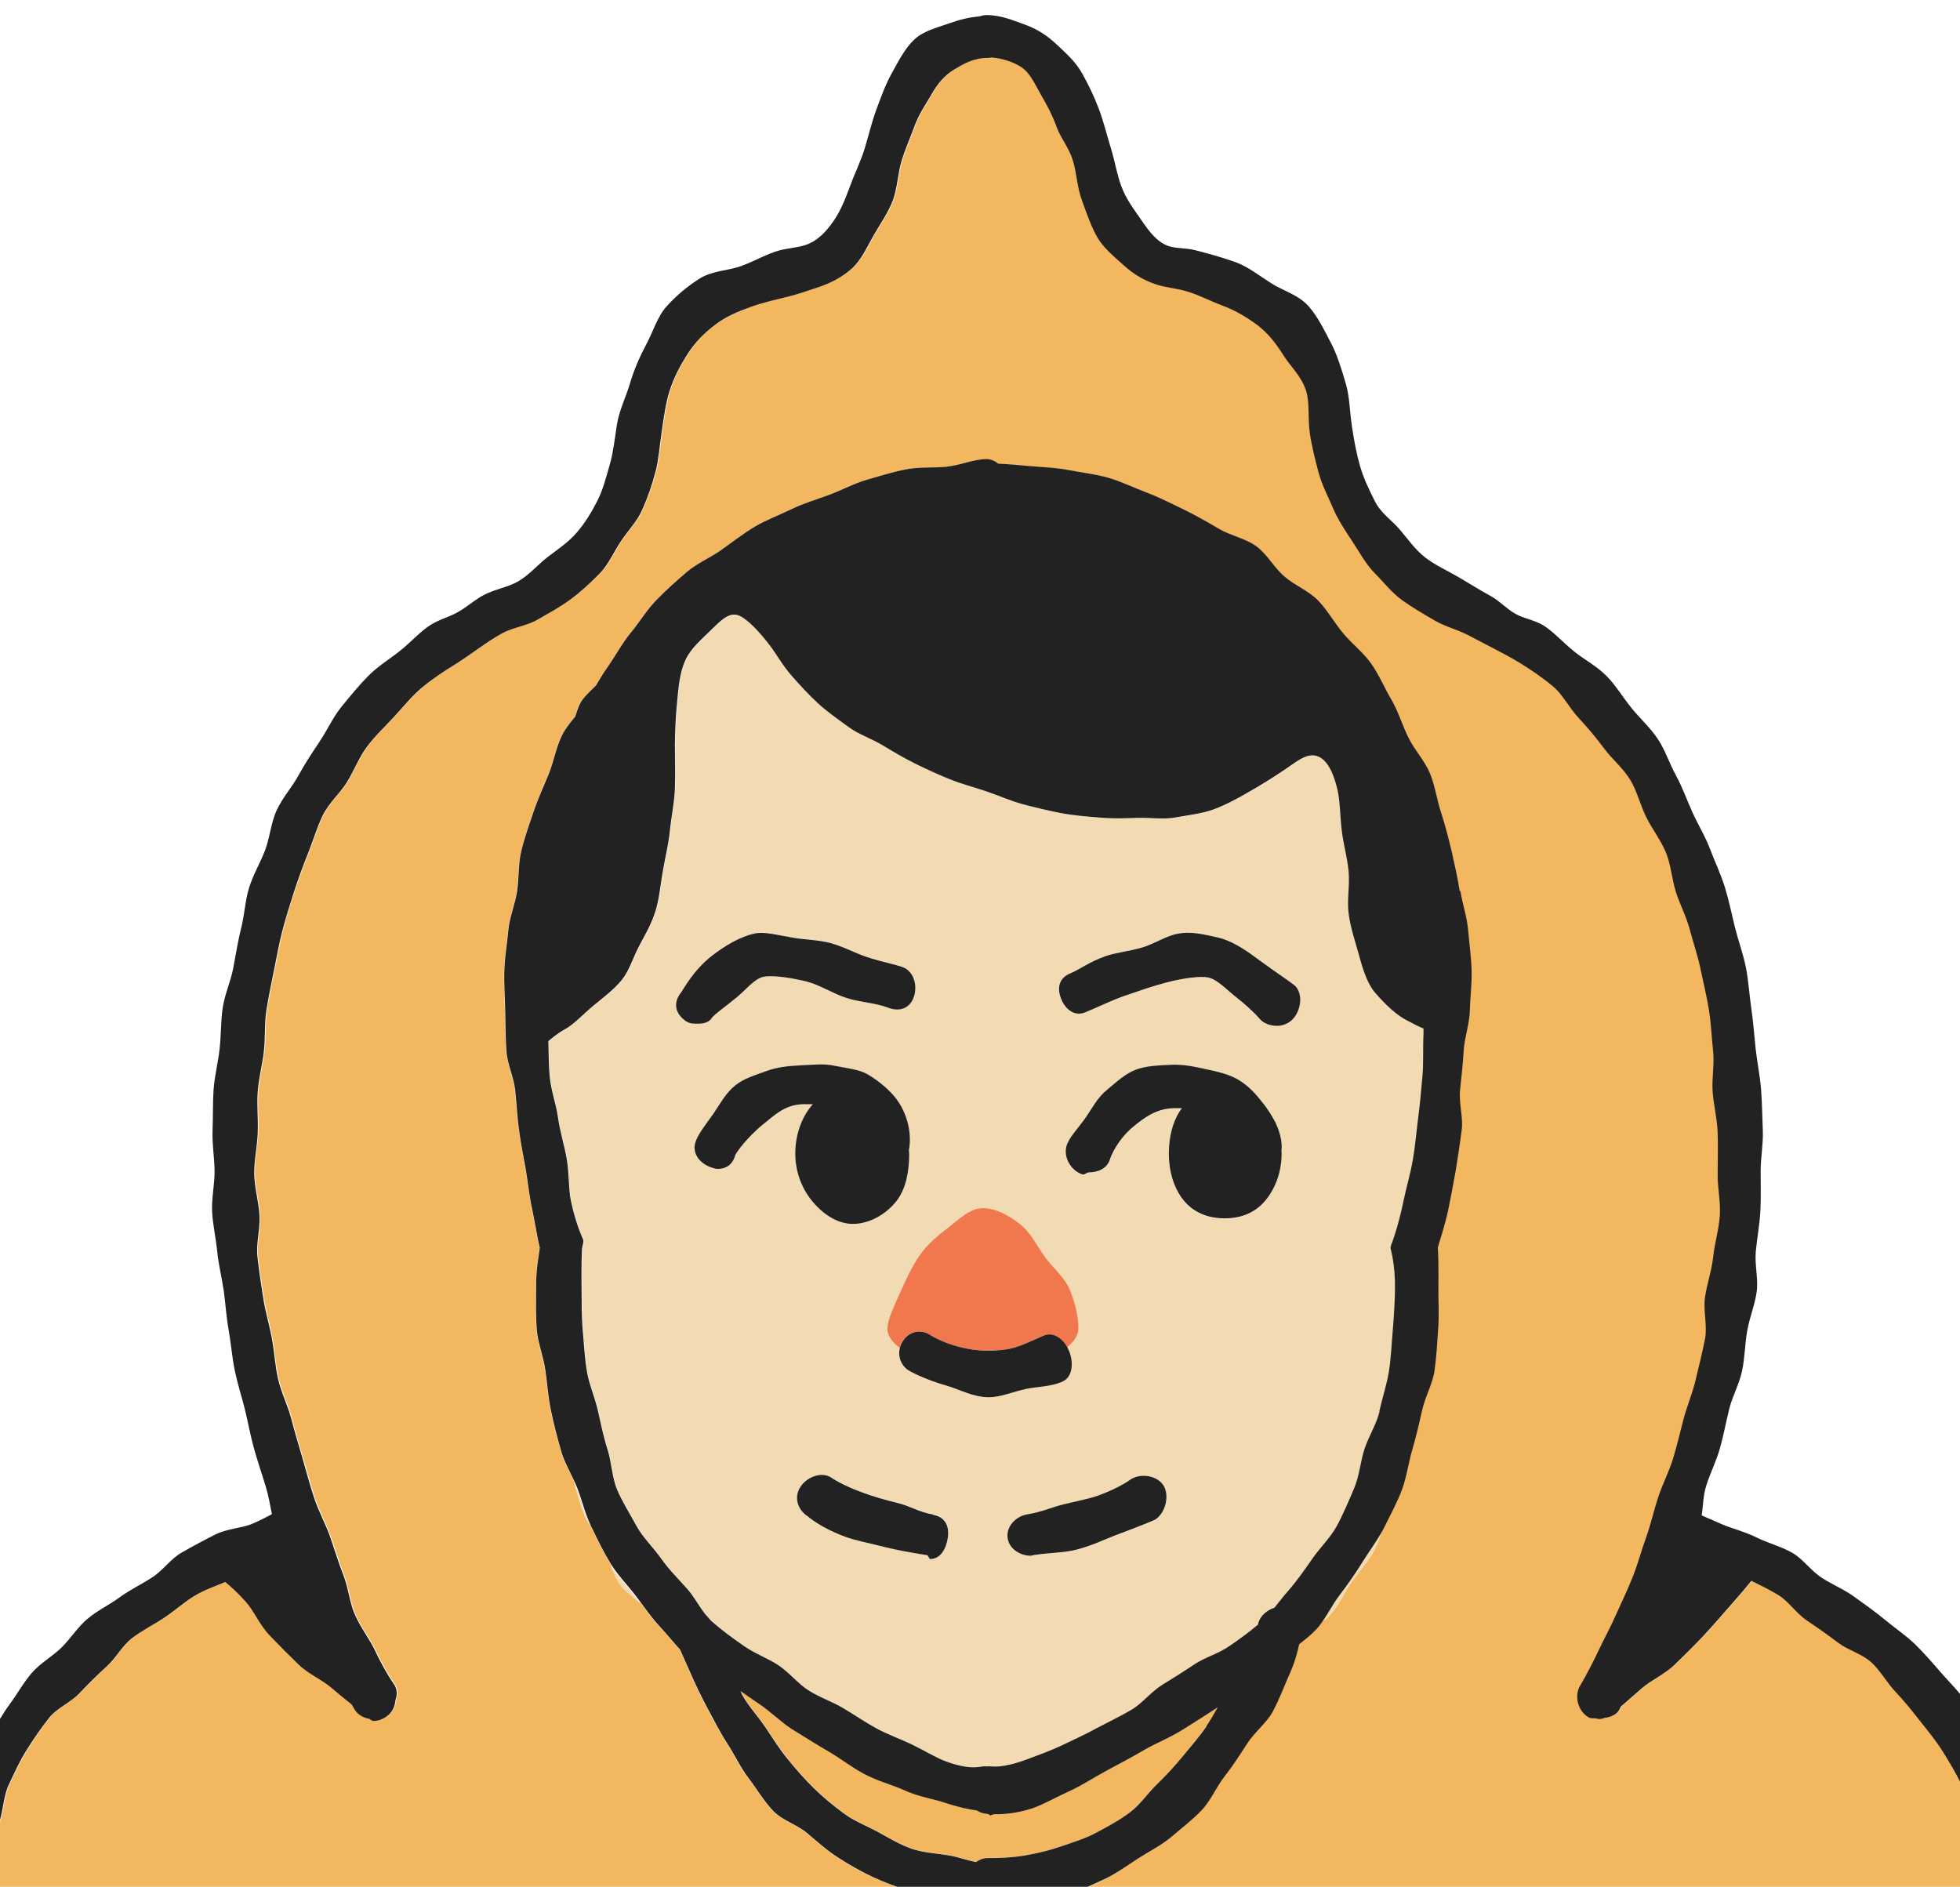 <?xml version="1.0" encoding="UTF-8"?><svg id="User_Three" xmlns="http://www.w3.org/2000/svg" viewBox="0 0 134 129"><path d="m77.24,123.91c.71-.53,1.21-1.3,1.84-1.91.65-.63,1.23-1.26,1.78-1.93.58-.71,1.16-1.36,1.64-2.07.29-.43.54-.86.77-1.28-.85.56-1.66,1.07-2.42,1.55-.88.55-1.79.9-2.57,1.35-.91.53-1.76.98-2.53,1.39-.96.51-1.77,1.05-2.53,1.4-1.05.48-1.9.97-2.63,1.22-1.24.41-2.09.41-2.63.4-.07.03-.14.06-.23.08-.03,0-.08-.04-.13-.09-.15-.01-.26-.03-.33-.05-.17-.04-.33-.11-.47-.2-.51-.05-1.23-.21-2.29-.56-.74-.25-1.69-.38-2.74-.85-.77-.35-1.72-.59-2.68-1.09-.78-.41-1.55-1.02-2.46-1.55-.77-.45-1.6-.96-2.47-1.51-.77-.48-1.46-1.2-2.31-1.77-.39-.26-.79-.54-1.2-.83.05.1.09.21.14.31.41.72,1.03,1.39,1.56,2.17.48.71.95,1.47,1.53,2.18.55.67,1.13,1.35,1.78,1.98.62.6,1.32,1.17,2.03,1.71.69.52,1.53.84,2.31,1.26.76.41,1.5.88,2.35,1.17.8.28,1.68.31,2.57.46.6.1,1.2.33,1.83.45.22-.17.47-.27.75-.27.9,0,1.75-.04,2.58-.18.89-.15,1.71-.35,2.51-.63.84-.29,1.67-.55,2.42-.95.78-.42,1.56-.84,2.25-1.36Z" style="fill:#f3b760;"/><path d="m135.93,127.22c-.27-.86-.6-1.74-.91-2.67-.28-.85-.47-1.71-.84-2.5-.38-.8-.83-1.55-1.29-2.29-.47-.75-1.02-1.42-1.56-2.1-.55-.69-1.09-1.37-1.68-2-.61-.64-1.04-1.47-1.68-2.04-.66-.59-1.59-.82-2.27-1.34-.71-.54-1.41-1.03-2.11-1.5-.75-.5-1.27-1.34-1.98-1.76-.62-.37-1.24-.67-1.82-.96-.31.38-.8.97-1.42,1.67-.55.61-1.16,1.35-1.86,2.09-.62.65-1.29,1.32-1.97,1.98-.67.65-1.58,1.04-2.27,1.63-.48.42-.94.84-1.4,1.22-.05.1-.08.18-.1.21-.21.37-.61.52-1.01.57-.12.05-.23.08-.37.08-.09,0-.17-.02-.24-.05-.17.01-.35.02-.5-.07-.7-.41-.98-1.41-.59-2.13.02-.04.56-.91,1.3-2.48.34-.72.8-1.54,1.23-2.53.34-.79.75-1.64,1.13-2.57.33-.82.57-1.74.9-2.67.31-.85.51-1.77.81-2.7.29-.86.74-1.7,1.01-2.63.26-.88.48-1.8.72-2.72.23-.89.62-1.77.83-2.7.21-.9.45-1.82.63-2.75.17-.91-.14-1.93,0-2.86.14-.92.46-1.82.56-2.77.1-.93.39-1.85.45-2.8.06-.94-.16-1.89-.15-2.84.01-.94.04-1.88,0-2.82-.04-.96-.28-1.87-.34-2.77-.07-.96.13-1.91.03-2.8-.11-.96-.15-1.89-.28-2.79-.15-.95-.38-1.86-.56-2.74-.19-.95-.5-1.83-.73-2.7-.24-.93-.68-1.76-.96-2.61-.3-.92-.35-1.88-.68-2.71-.36-.9-.95-1.64-1.35-2.43-.43-.87-.64-1.81-1.1-2.56-.51-.83-1.24-1.43-1.77-2.13-.59-.79-1.17-1.47-1.75-2.1-.68-.73-1.1-1.62-1.75-2.16-.78-.65-1.56-1.17-2.24-1.59-1.16-.72-2.35-1.27-3.47-1.87-.77-.42-1.66-.62-2.4-1.06-.76-.44-1.53-.89-2.24-1.4-.7-.51-1.26-1.24-1.89-1.87-.6-.61-1.01-1.4-1.51-2.16-.46-.7-.96-1.41-1.32-2.28-.33-.76-.75-1.55-.99-2.47-.21-.81-.44-1.68-.58-2.62-.15-1.05,0-2.07-.25-2.88-.32-1.02-1.08-1.7-1.53-2.41-.55-.87-1.1-1.56-1.79-2.09-.76-.57-1.55-1.03-2.41-1.35-.87-.32-1.71-.79-2.61-1.02-.65-.17-1.29-.23-1.87-.41-.91-.29-1.62-.74-2.26-1.32-.66-.6-1.39-1.17-1.84-1.97-.44-.77-.73-1.67-1.04-2.53-.31-.86-.34-1.82-.6-2.67-.26-.86-.84-1.54-1.1-2.26-.31-.87-.7-1.56-1.07-2.21-.45-.79-.76-1.56-1.43-1.96-.54-.33-1.2-.55-1.97-.61-.08.02-.17.03-.26.03-.94,0-1.62.39-2.26.78-.67.4-1.14.96-1.59,1.74-.37.64-.85,1.31-1.16,2.18-.26.72-.61,1.48-.87,2.34-.26.85-.28,1.82-.59,2.68-.31.86-.87,1.62-1.31,2.39-.45.8-.83,1.69-1.49,2.28-.64.58-1.47,1.02-2.37,1.31-.58.19-1.19.41-1.84.58-.9.23-1.8.41-2.67.73-.86.32-1.7.66-2.47,1.23-.7.53-1.36,1.15-1.91,2.03-.45.71-.91,1.53-1.23,2.55-.25.81-.38,1.76-.53,2.81-.14.94-.2,1.85-.41,2.65-.24.92-.56,1.77-.88,2.54-.37.87-1.01,1.51-1.48,2.21-.51.77-.86,1.62-1.46,2.22-.63.63-1.28,1.25-1.98,1.76-.71.51-1.49.93-2.24,1.38-.75.44-1.68.53-2.45.95-1.11.6-2.14,1.46-3.3,2.18-.68.42-1.45.92-2.23,1.57-.65.54-1.21,1.26-1.89,1.99-.59.63-1.26,1.25-1.84,2.04-.52.7-.86,1.57-1.36,2.41-.46.75-1.21,1.38-1.64,2.25-.39.79-.65,1.7-1.01,2.6-.33.83-.65,1.69-.95,2.61-.28.85-.56,1.73-.8,2.67-.22.87-.39,1.78-.58,2.73-.18.88-.37,1.79-.52,2.74-.14.89-.06,1.84-.17,2.79-.1.9-.35,1.81-.42,2.76-.07.9.04,1.84,0,2.8-.04.94-.26,1.88-.24,2.82.01.95.3,1.87.36,2.81.06.94-.24,1.92-.14,2.84.1.94.25,1.88.39,2.8.14.94.42,1.85.59,2.76.18.94.22,1.89.43,2.8.21.93.66,1.79.89,2.68.24.93.51,1.83.77,2.71.28.92.51,1.84.79,2.7.31.92.76,1.75,1.07,2.6.34.93.6,1.84.92,2.66.37.94.45,1.94.79,2.72.42.98,1.03,1.74,1.37,2.45.74,1.57,1.35,2.39,1.37,2.43.18.32.17.67.06,1-.03.37-.17.73-.43.99-.28.27-.69.45-1.05.45-.11,0-.21-.06-.3-.14-.41-.07-.82-.29-1.04-.68-.03-.05-.1-.16-.19-.32-.44-.34-.88-.7-1.33-1.09-.69-.6-1.61-.96-2.28-1.62-.68-.66-1.36-1.34-1.97-1.98-.7-.74-1.09-1.69-1.64-2.31-.53-.6-1.03-1.05-1.41-1.36-.64.28-1.36.51-2.03.91-.71.42-1.37,1.02-2.12,1.52-.7.47-1.5.85-2.21,1.4-.68.52-1.11,1.38-1.77,1.97-.64.57-1.24,1.18-1.85,1.82-.6.63-1.51.98-2.06,1.67-.54.68-1.05,1.42-1.52,2.17-.47.74-.84,1.56-1.22,2.36-.38.79-.38,1.74-.66,2.58-.31.93-.8,1.76-1.07,2.62-.23.73-.42,1.44-.61,2.13.03.04.05.07.08.11.96.99,1.38-.12,2.74-.12s1.36-.02,2.72-.02,1.36.11,2.71.11,1.36-.12,2.71-.12,1.36-.07,2.71-.07,1.35.27,2.71.27,1.36.1,2.71.1,1.36-.26,2.71-.26,1.36.22,2.71.22,1.35-.24,2.71-.24,1.36.26,2.71.26,1.35.05,2.71.05,1.36-.38,2.71-.38,1.35.39,2.71.39,1.35,0,2.71,0,1.35-.07,2.71-.07,1.35-.35,2.7-.35,1.35.42,2.71.42,1.35-.25,2.71-.25,1.35-.04,2.71-.04,1.35.08,2.71.08,1.35-.27,2.71-.27,1.35.06,2.71.06c.54,0,.87.02,1.15.05-.79-.25-1.54-.55-2.27-.88-.84-.39-1.61-.83-2.36-1.32-.78-.5-1.44-1.11-2.13-1.68-.71-.6-1.7-.87-2.32-1.52-.65-.68-1.12-1.52-1.67-2.22-.59-.75-.97-1.61-1.45-2.36-.53-.82-.95-1.64-1.35-2.4-.49-.91-.88-1.75-1.2-2.48-.28-.63-.52-1.16-.7-1.57-.45-.49-.86-1.02-1.3-1.48-.5-.53-.92-1.11-1.34-1.68-.52-.46-1.1-.86-1.48-1.4-.28-.4-.45-.86-.62-1.32-.49-.8-.89-1.65-1.3-2.47-.01-.03-.02-.06-.04-.08-.17-.28-.33-.56-.45-.86-.3-.74-.5-1.5-.71-2.25-.31-.68-.68-1.32-.88-2.01-.27-.93-.5-1.84-.69-2.73-.21-.96-.26-1.9-.39-2.79-.14-.99-.53-1.9-.59-2.77-.08-1.05-.04-2.01-.05-2.83-.01-1.35.22-2.34.25-2.81-.11-.44-.25-1.39-.53-2.68-.16-.77-.25-1.69-.43-2.69-.14-.83-.32-1.73-.46-2.69-.12-.86-.17-1.77-.26-2.71-.09-.88-.54-1.76-.6-2.69-.06-.89-.06-1.81-.08-2.74-.02-.9-.09-1.82-.06-2.74.03-.91.19-1.82.27-2.73.08-.91.46-1.78.6-2.68.14-.9.07-1.84.28-2.73.21-.89.52-1.75.81-2.61.31-.92.7-1.77,1.05-2.63.37-.89.52-1.87.93-2.7.23-.47.57-.88.9-1.28.09-.27.18-.54.28-.78.2-.47.65-.88,1.14-1.35.26-.44.53-.87.81-1.28.55-.78.99-1.63,1.58-2.34.61-.73,1.1-1.57,1.75-2.23.67-.68,1.37-1.31,2.07-1.91.72-.61,1.62-.98,2.36-1.51.77-.55,1.5-1.12,2.29-1.59.81-.48,1.68-.8,2.51-1.2.85-.41,1.73-.66,2.58-.98.88-.33,1.69-.79,2.57-1.03.91-.26,1.79-.54,2.68-.71.93-.18,1.86-.09,2.76-.18.94-.09,1.85-.52,2.74-.52.3,0,.58.12.8.31.68.03,1.38.09,2.09.16.9.09,1.82.11,2.74.28.89.17,1.82.27,2.72.53.87.25,1.71.66,2.59,1,.85.32,1.67.75,2.52,1.15.82.4,1.62.85,2.43,1.33.79.47,1.78.64,2.55,1.19.75.53,1.22,1.46,1.94,2.08.7.6,1.63.95,2.29,1.63.65.66,1.11,1.51,1.72,2.25.59.71,1.37,1.29,1.92,2.08.53.76.9,1.65,1.39,2.48.47.8.73,1.73,1.16,2.59.41.83,1.11,1.54,1.47,2.44.35.86.48,1.83.78,2.75.29.86.5,1.74.71,2.63.21.88.41,1.77.54,2.67.14.9.45,1.79.53,2.69.08.91.21,1.83.24,2.74.03.92-.1,1.85-.12,2.75-.02.93-.36,1.83-.42,2.72-.06.94-.16,1.84-.25,2.72-.1.95.22,1.91.11,2.77-.13.96-.26,1.88-.4,2.71-.17,1.01-.35,1.92-.51,2.69-.27,1.29-.6,2.18-.72,2.62.04.47.05,1.45.04,2.8,0,.81.06,1.78-.02,2.82-.07.87-.11,1.83-.25,2.82-.13.89-.64,1.75-.85,2.71-.19.89-.4,1.79-.68,2.72-.26.88-.37,1.83-.71,2.73-.33.86-.78,1.68-1.2,2.54-.04.08-.09.16-.13.24-.12.43-.26.85-.47,1.24-.41.76-1.02,1.42-1.54,2.15-.5.71-.85,1.56-1.45,2.23-.18.2-.38.36-.6.52-.14.2-.29.4-.46.58-.35.37-.75.69-1.16,1.01-.1.48-.29,1.22-.68,2.09-.32.73-.65,1.63-1.14,2.54-.41.76-1.21,1.35-1.74,2.17-.48.74-.97,1.51-1.56,2.26-.55.7-.91,1.63-1.56,2.3-.62.65-1.36,1.23-2.07,1.82-.69.58-1.52.99-2.3,1.49-.75.48-1.49,1.03-2.33,1.42-.55.25-1.11.52-1.7.75.17,0,.36,0,.59,0,1.35,0,1.35-.14,2.71-.14s1.35.31,2.71.31,1.35-.3,2.71-.3,1.35.34,2.71.34,1.35-.18,2.71-.18,1.35.14,2.71.14,1.35-.24,2.71-.24,1.35.15,2.71.15,1.35-.04,2.71-.04,1.35.13,2.71.13,1.35,0,2.71,0,1.35-.05,2.71-.05,1.35.12,2.71.12,1.35-.01,2.71-.01,1.35.03,2.7.03,1.35-.37,2.7-.37,1.35.04,2.7.04,1.35.21,2.71.21,1.35-.02,2.71-.02,1.35.2,2.71.2,1.35-.05,2.71-.05,1.35-.24,2.7-.24,1.75,1.03,2.7.04c.03-.03.04-.05.07-.08-.21-.67-.45-1.36-.68-2.09Z" style="fill:#f3b760;"/><path d="m39.21,101.28c.21.75.41,1.51.71,2.25.12.3.28.58.45.86-.39-.83-.6-1.73-.92-2.55-.07-.19-.16-.38-.24-.56Z" style="fill:#f2dab2;"/><path d="m41.71,106.96s0,0,0-.01c.17.46.34.92.62,1.32.38.55.96.94,1.48,1.4-.13-.17-.25-.34-.38-.51-.57-.75-1.24-1.42-1.72-2.2Z" style="fill:#f2dab2;"/><path d="m91.5,109.13c-.41.53-.72,1.17-1.12,1.74.22-.16.42-.33.6-.52.6-.67.95-1.52,1.45-2.23.52-.73,1.12-1.39,1.54-2.15.21-.39.35-.82.47-1.24-.39.73-.91,1.4-1.36,2.13-.48.78-1.01,1.53-1.58,2.28Z" style="fill:#f2dab2;"/><path d="m96.17,69.75c-.61-.33-1.35-.96-2.13-1.87-.52-.61-.84-1.59-1.12-2.64-.23-.85-.55-1.79-.69-2.78-.12-.92.08-1.92,0-2.87-.09-.97-.37-1.91-.47-2.81-.12-1.04-.1-2.02-.3-2.82-.3-1.24-.76-2.12-1.47-2.28-.72-.17-1.36.44-2.32,1.08-.63.42-1.39.9-2.27,1.4-.7.4-1.49.86-2.4,1.19-.76.28-1.66.38-2.61.55-.8.14-1.68,0-2.64.03-.82.02-1.68.05-2.62-.03-.82-.08-1.69-.14-2.62-.31-.81-.16-1.67-.35-2.57-.6-.81-.22-1.61-.59-2.49-.88-.86-.29-1.69-.5-2.45-.81-.84-.34-1.62-.7-2.36-1.06-.82-.4-1.56-.85-2.26-1.27-.79-.48-1.64-.75-2.3-1.23-.76-.56-1.48-1.06-2.08-1.6-.71-.64-1.3-1.31-1.82-1.9-.66-.74-1.08-1.54-1.54-2.13-.7-.91-1.28-1.5-1.79-1.85-.65-.44-1.1-.28-2.07.69-.79.79-1.53,1.39-1.89,2.19-.4.88-.47,1.85-.57,2.89-.08.89-.14,1.85-.15,2.94,0,.89.04,1.88,0,2.96-.04.9-.25,1.87-.35,2.94-.09.91-.34,1.86-.51,2.91-.15.92-.22,1.78-.48,2.56-.29.88-.72,1.62-1.1,2.34-.43.82-.68,1.7-1.19,2.33-.58.72-1.31,1.23-1.92,1.74-.74.62-1.36,1.3-2,1.65-.52.28-.85.58-1.1.79.02.82.02,1.63.09,2.41.09.99.45,1.91.57,2.82.13,1.01.44,1.92.59,2.79.18,1.06.12,2.05.28,2.84.35,1.7.84,2.67.85,2.71.05.18-.06.43-.08.62,0,.04-.06,1.09-.03,2.79.01.8-.01,1.74.08,2.79.08.86.12,1.8.28,2.78.14.88.53,1.75.75,2.69.21.88.38,1.79.67,2.7.28.87.29,1.88.66,2.75.36.84.87,1.65,1.32,2.47.44.8,1.14,1.45,1.68,2.22.52.74,1.17,1.38,1.79,2.08.46.52.79,1.18,1.24,1.74.04.04.09.09.13.14.1.12.2.24.32.35.67.59,1.42,1.15,2.2,1.68.76.53,1.62.82,2.32,1.29.78.52,1.36,1.27,2.06,1.72.8.51,1.66.79,2.36,1.21.83.49,1.56,1,2.26,1.38.87.48,1.71.76,2.4,1.09.97.47,1.71.93,2.37,1.18,1.68.63,2.4.34,2.53.35.09-.01.17-.01.25,0,.11-.02.21-.02.32,0,.12,0,.79.15,2.48-.49.65-.24,1.47-.52,2.43-.98.69-.33,1.49-.69,2.37-1.17.7-.38,1.51-.75,2.34-1.24.7-.42,1.28-1.18,2.08-1.69.7-.44,1.45-.9,2.23-1.42.7-.46,1.6-.7,2.36-1.23.69-.47,1.35-.96,1.97-1.48.02-.08.03-.14.03-.15.15-.47.59-.84,1.09-1,.31-.39.61-.78.93-1.14.62-.7,1.14-1.46,1.66-2.21.54-.77,1.23-1.43,1.67-2.23.45-.83.81-1.7,1.17-2.54.37-.87.44-1.84.72-2.71.3-.91.83-1.72,1.04-2.6.22-.95.52-1.85.66-2.74.16-.98.19-1.94.26-2.8.09-1.05.14-2,.15-2.8.03-1.7-.3-2.74-.3-2.78-.02-.19.11-.38.16-.57.01-.04.39-1.05.74-2.76.16-.8.46-1.73.63-2.79.15-.87.23-1.83.36-2.84.12-.9.2-1.86.29-2.84.08-.92.02-1.89.07-2.86,0-.12,0-.25,0-.38-.29-.11-.66-.3-1.18-.58Zm-49.43-.06c-.62-.53-.69-1.21-.18-1.84.16-.2.85-1.54,2.12-2.52.84-.65,1.89-1.3,2.93-1.52.65-.14,1.59.13,2.6.29.8.13,1.72.13,2.58.37.87.24,1.67.68,2.44.94,1.04.35,1.98.51,2.5.71.75.29,1.02,1.28.74,2.05-.28.78-.99,1-1.74.72-.88-.33-1.92-.37-2.86-.67-.98-.31-1.86-.91-2.72-1.12-1.32-.33-2.46-.43-2.94-.33-.63.14-1.19.88-1.82,1.39-.73.6-1.49,1.12-1.75,1.45-.29.36-.68.36-1.1.36-.33,0-.53-.06-.81-.29Zm8.06,5.82c-1.17.05-1.9.79-2.55,1.31-1.22.97-1.95,2.06-1.97,2.15-.19.65-.6.96-1.23.96-.13,0-.22-.04-.36-.08-.77-.23-1.38-.91-1.16-1.7.17-.6.74-1.26,1.28-2.05.42-.61.8-1.35,1.47-1.89.58-.47,1.35-.69,2.14-.98.69-.25,1.42-.35,2.28-.38.88-.04,1.64-.13,2.32.02.87.18,1.71.25,2.31.6.85.49,1.51,1.11,1.87,1.57.88,1.09,1.15,2.56.94,3.59,0,.09.02.18.02.27,0,1.21-.24,2.42-.88,3.24-.71.9-1.85,1.55-2.97,1.55s-2.14-.74-2.85-1.64c-.65-.82-1.09-1.94-1.09-3.15s.4-2.36,1.04-3.19c.05-.06.11-.12.16-.19-.24-.02-.5-.02-.77,0Zm10,29.6c-.11.74-.49,1.46-1.2,1.46-.07,0-.13-.25-.21-.26-1.05-.16-1.99-.32-2.83-.54-1.09-.27-2.05-.45-2.8-.73-1.69-.63-2.48-1.35-2.54-1.39-.68-.44-.95-1.28-.52-1.98.43-.7,1.46-1.1,2.13-.67.03.02.72.52,2.21,1.05.65.23,1.43.47,2.37.7.73.18,1.48.64,2.39.78.8.12,1.12.74,1,1.56Zm2.81-9.58c-1.12,0-2.05-.55-2.87-.78-1.63-.46-2.61-1.03-2.69-1.09-.5-.37-.68-.95-.54-1.5-.5-.39-.85-.82-.85-1.36s.45-1.5.94-2.59c.35-.78.74-1.64,1.29-2.42.54-.77,1.25-1.34,1.94-1.87.76-.59,1.48-1.32,2.36-1.32s1.77.5,2.53,1.09c.69.53,1.12,1.41,1.66,2.18.55.78,1.34,1.42,1.7,2.2.49,1.09.64,2.17.64,2.73,0,.52-.3.93-.77,1.31.05.08.09.17.12.26.31.76.27,1.78-.47,2.1-.84.36-1.75.33-2.51.5-.89.2-1.72.56-2.49.56Zm11.39,8.37c-.06.04-1.02.44-2.71,1.07-.76.28-1.64.73-2.72,1-.85.21-1.83.2-2.88.36-.07.01-.14.05-.21.05-.71,0-1.47-.46-1.58-1.2-.12-.82.58-1.51,1.38-1.64.9-.14,1.68-.49,2.41-.67.94-.23,1.76-.38,2.41-.61,1.51-.54,2.21-1.1,2.22-1.11.68-.43,1.82-.27,2.24.43.43.7.12,1.88-.56,2.32Zm7.57-21.87c-.71.9-1.71,1.29-2.83,1.29s-2.15-.37-2.85-1.27c-.65-.82-.98-1.94-.98-3.15s.28-2.29.89-3.11c-.19-.01-.4-.02-.61,0-1.17.05-1.96.67-2.61,1.18-1.22.97-1.66,2.21-1.69,2.3-.19.65-.83.91-1.46.91-.13,0-.29.18-.42.14-.77-.23-1.32-1.14-1.1-1.94.17-.6.81-1.21,1.35-2,.42-.61.78-1.34,1.45-1.87.58-.47,1.19-1.08,1.98-1.37.69-.25,1.52-.29,2.38-.32.88-.04,1.65.14,2.33.29.87.18,1.64.38,2.24.72.85.5,1.36,1.17,1.72,1.63.06.08.12.16.18.24.02.02.04.04.05.06.02.02.03.05.04.07.12.17.23.34.33.51.03.06.07.12.1.19.41.75.63,1.53.54,2.2,0,.06.01.12.01.18,0,1.21-.4,2.31-1.05,3.13Zm1.71-12.26c-.27.24-.65.37-.98.37-.41,0-.92-.15-1.21-.5-.38-.45-1-.99-1.66-1.52-.66-.52-1.24-1.17-1.85-1.29-.48-.1-1.59,0-2.91.36-.85.23-1.81.56-2.78.89-.93.31-1.83.78-2.7,1.13-.75.3-1.38-.19-1.67-.96-.29-.77-.09-1.41.66-1.71.51-.21,1.3-.79,2.34-1.15.76-.27,1.67-.35,2.53-.6.86-.25,1.65-.81,2.45-.95,1.01-.18,1.93.09,2.59.22,1.04.21,1.96.82,2.82,1.46,1.29.96,2.51,1.74,2.67,1.93.52.63.31,1.78-.31,2.31Z" style="fill:#f2dab2;"/><path d="m60.66,90.8c0,.54.34.96.85,1.36.05-.17.12-.35.23-.51.47-.67,1.27-.81,1.92-.33.08.06,1.01.64,2.51.9.74.13,1.65.17,2.66.03.79-.11,1.58-.53,2.5-.93.66-.28,1.28.16,1.63.79.46-.38.77-.8.77-1.31,0-.57-.15-1.64-.64-2.73-.35-.78-1.15-1.42-1.7-2.2-.54-.77-.97-1.65-1.66-2.18-.76-.59-1.65-1.09-2.53-1.09s-1.6.73-2.36,1.32c-.69.53-1.4,1.1-1.94,1.87-.55.78-.94,1.64-1.29,2.42-.49,1.09-.94,2.03-.94,2.59Z" style="fill:#f1774c;"/><path d="m63.8,103.55c-.9-.14-1.66-.61-2.39-.78-.94-.23-1.72-.46-2.37-.7-1.49-.53-2.18-1.03-2.21-1.05-.68-.44-1.7-.03-2.13.67-.43.7-.17,1.53.52,1.98.06.04.85.76,2.54,1.39.76.28,1.71.45,2.8.73.84.21,1.79.37,2.83.54.07.01.13.26.21.26.71,0,1.09-.71,1.2-1.46.12-.82-.21-1.43-1-1.56Z" style="fill:#222;"/><path d="m77.31,101.14s-.72.56-2.22,1.11c-.65.23-1.47.38-2.41.61-.73.18-1.51.53-2.41.67-.8.12-1.5.82-1.38,1.64.11.74.87,1.2,1.58,1.2.07,0,.13-.04.21-.05,1.05-.16,2.04-.15,2.88-.36,1.09-.27,1.97-.72,2.72-1,1.7-.63,2.65-1.03,2.71-1.07.68-.44.99-1.62.56-2.32-.43-.7-1.56-.86-2.24-.43Z" style="fill:#222;"/><path d="m87.06,76.51c-.03-.06-.06-.13-.1-.19-.1-.18-.21-.35-.33-.51-.02-.02-.03-.05-.04-.07-.02-.02-.04-.04-.05-.06-.06-.08-.11-.16-.18-.24-.36-.45-.87-1.13-1.72-1.63-.6-.35-1.37-.54-2.24-.72-.69-.15-1.46-.33-2.33-.29-.86.04-1.69.07-2.38.32-.79.29-1.4.9-1.98,1.37-.67.53-1.03,1.26-1.45,1.87-.54.78-1.18,1.4-1.35,2-.22.79.33,1.7,1.1,1.94.14.04.29-.14.42-.14.63,0,1.27-.26,1.46-.91.02-.09.47-1.33,1.69-2.3.65-.52,1.44-1.13,2.61-1.18.22-.01.42,0,.61,0-.61.82-.89,1.93-.89,3.11s.33,2.33.98,3.15c.71.9,1.73,1.27,2.85,1.27s2.12-.39,2.83-1.29c.65-.82,1.05-1.92,1.05-3.13,0-.06-.01-.12-.01-.18.08-.67-.13-1.45-.54-2.2Z" style="fill:#222;"/><path d="m136.6,126.7s-.02-.07-.03-.11c-.28-1.37.18-1.39.18-2.79s0-1.4,0-2.79c0-.32,0-.56,0-.77-.31-.53-.66-1.04-.97-1.56-.45-.77-.82-1.6-1.33-2.3-.52-.72-1.16-1.35-1.73-2-.58-.67-1.16-1.34-1.78-1.95-.64-.62-1.38-1.11-2.04-1.66-.68-.57-1.4-1.07-2.09-1.57-.72-.53-1.54-.86-2.25-1.32-.76-.49-1.3-1.3-2.02-1.71-.81-.46-1.68-.67-2.4-1.03-.88-.44-1.74-.63-2.42-.93-.55-.24-1.01-.44-1.38-.6.1-.66.1-1.37.31-2.03.26-.85.69-1.67.94-2.57.24-.86.41-1.76.63-2.67.21-.87.69-1.7.88-2.61.19-.88.19-1.82.35-2.73.15-.89.52-1.76.65-2.68.12-.9-.15-1.86-.06-2.78.09-.91.26-1.81.31-2.73.05-.91.02-1.82.02-2.74,0-.91.18-1.83.15-2.75-.04-.96-.05-1.9-.12-2.81-.07-.96-.27-1.88-.37-2.79-.1-.96-.17-1.89-.3-2.79-.14-.95-.19-1.9-.37-2.79-.19-.95-.52-1.83-.74-2.71-.23-.94-.42-1.86-.68-2.72-.28-.92-.69-1.77-1.01-2.61-.34-.91-.83-1.7-1.2-2.51-.4-.88-.71-1.76-1.13-2.54-.47-.85-.76-1.77-1.25-2.51-.54-.81-1.25-1.44-1.8-2.12-.61-.76-1.1-1.58-1.71-2.2-.7-.7-1.54-1.13-2.21-1.67-.79-.64-1.42-1.36-2.11-1.79-.6-.37-1.33-.46-1.91-.79-.61-.34-1.09-.89-1.68-1.21-.79-.43-1.52-.9-2.23-1.31-.77-.45-1.56-.8-2.23-1.31-.7-.53-1.18-1.24-1.75-1.91-.54-.64-1.32-1.14-1.73-1.97-.36-.73-.77-1.54-1.03-2.47-.22-.78-.39-1.67-.53-2.62-.16-1.06-.16-2.06-.42-2.93-.3-1.03-.59-1.98-1.01-2.78-.49-.95-.95-1.87-1.55-2.54-.7-.77-1.72-1.04-2.5-1.53-.86-.54-1.62-1.16-2.49-1.47-.97-.35-1.92-.6-2.77-.82-.59-.15-1.22-.1-1.75-.26-.84-.27-1.39-1.03-1.92-1.81-.46-.67-1.03-1.4-1.36-2.3-.3-.8-.44-1.72-.71-2.59-.26-.85-.48-1.75-.8-2.63-.32-.86-.72-1.69-1.16-2.48-.45-.81-1.11-1.39-1.77-2.01-.64-.6-1.31-1.04-2.21-1.36-.77-.27-1.57-.63-2.57-.63-.17,0-.32.04-.46.09-.74.06-1.4.23-2.01.45-.9.32-1.82.53-2.46,1.13-.66.62-1.09,1.5-1.54,2.3-.44.79-.75,1.67-1.07,2.53-.32.88-.53,1.79-.79,2.64-.27.88-.68,1.69-.97,2.49-.33.9-.66,1.73-1.12,2.4-.53.78-1.14,1.43-1.98,1.7-.53.17-1.13.2-1.72.35-.85.22-1.71.74-2.68,1.09-.86.31-1.94.3-2.8.84-.78.49-1.58,1.14-2.27,1.91-.61.67-.9,1.68-1.4,2.62-.42.8-.82,1.67-1.12,2.71-.26.87-.73,1.78-.89,2.85-.14.95-.24,1.81-.46,2.59-.26.92-.48,1.76-.84,2.48-.42.83-.87,1.56-1.42,2.2-.57.67-1.29,1.14-1.98,1.67-.67.51-1.24,1.21-2.02,1.67-.72.42-1.63.54-2.42.97-.59.32-1.11.8-1.72,1.14-.58.33-1.27.5-1.87.88-.69.43-1.32,1.16-2.11,1.79-.66.53-1.47,1.01-2.17,1.72-.61.62-1.2,1.34-1.82,2.1-.55.68-.94,1.55-1.48,2.36-.49.74-1,1.5-1.47,2.36-.43.78-1.08,1.49-1.48,2.37-.37.81-.44,1.8-.78,2.71-.32.84-.81,1.65-1.1,2.58-.26.86-.3,1.82-.54,2.76-.22.88-.36,1.8-.54,2.74-.17.89-.58,1.76-.72,2.72-.13.9-.1,1.85-.21,2.8-.1.9-.34,1.82-.41,2.78-.06.91-.03,1.85-.07,2.81-.03.92.13,1.83.14,2.75,0,.92-.21,1.84-.17,2.75.05.92.26,1.82.35,2.73.09.92.32,1.81.45,2.71.12.92.18,1.83.34,2.72.16.91.23,1.83.41,2.71.19.91.47,1.78.69,2.65.22.9.38,1.81.62,2.67.25.9.55,1.76.81,2.62.19.62.29,1.26.42,1.88-.36.2-.81.43-1.36.67-.68.29-1.64.3-2.52.73-.72.36-1.5.78-2.31,1.24-.72.41-1.26,1.22-2.03,1.71-.71.46-1.5.83-2.22,1.36-.69.51-1.5.88-2.18,1.46-.66.55-1.14,1.34-1.77,1.96-.62.6-1.42,1.04-2.01,1.71-.57.65-1,1.45-1.53,2.16-.51.7-.94,1.48-1.39,2.24-.3.52-.67,1-1,1.51,0,.21,0,.45,0,.77,0,1.39.36,1.39.36,2.79,0,.21,0,.39-.01.54-.05.87-.2,1.06-.2,2.24,0,1.34-.92,1.79-.14,2.7.19-.69.38-1.39.61-2.13.27-.86.76-1.69,1.07-2.62.28-.85.28-1.8.66-2.58.38-.8.75-1.63,1.22-2.36.47-.75.98-1.49,1.52-2.17.55-.69,1.46-1.04,2.06-1.67.61-.64,1.21-1.25,1.85-1.82.66-.59,1.09-1.45,1.77-1.97.71-.54,1.51-.93,2.21-1.4.75-.5,1.41-1.11,2.12-1.52.67-.4,1.39-.63,2.03-.91.38.31.88.76,1.41,1.36.55.61.93,1.57,1.64,2.31.62.65,1.29,1.32,1.97,1.98.67.65,1.59,1.02,2.28,1.62.45.39.9.75,1.33,1.09.1.16.17.27.19.32.22.39.62.61,1.04.68.09.08.18.14.3.14.36,0,.77-.18,1.05-.45.27-.26.4-.62.43-.99.12-.33.12-.68-.06-1-.02-.04-.63-.86-1.37-2.43-.34-.72-.94-1.47-1.37-2.45-.34-.79-.42-1.78-.79-2.72-.33-.82-.59-1.73-.92-2.66-.31-.85-.77-1.67-1.07-2.6-.29-.86-.52-1.78-.79-2.7-.26-.88-.53-1.78-.77-2.71-.24-.89-.68-1.75-.89-2.68-.21-.9-.25-1.86-.43-2.8-.17-.91-.45-1.82-.59-2.76-.14-.92-.29-1.86-.39-2.8-.1-.93.2-1.9.14-2.84-.06-.94-.34-1.86-.36-2.81-.01-.94.21-1.87.24-2.82.04-.96-.07-1.89,0-2.8.07-.96.32-1.86.42-2.76.11-.95.03-1.9.17-2.79.15-.95.34-1.86.52-2.74.19-.94.35-1.86.58-2.73.24-.93.53-1.82.8-2.67.3-.92.62-1.79.95-2.61.36-.9.62-1.8,1.01-2.6.43-.87,1.18-1.5,1.64-2.25.51-.83.84-1.71,1.36-2.41.59-.79,1.26-1.41,1.84-2.04.68-.73,1.25-1.45,1.89-1.99.79-.66,1.55-1.15,2.23-1.57,1.16-.72,2.19-1.57,3.3-2.18.77-.42,1.71-.51,2.45-.95.76-.44,1.54-.86,2.24-1.38.7-.51,1.36-1.13,1.98-1.76.6-.61.95-1.46,1.46-2.22.46-.7,1.11-1.34,1.48-2.21.33-.76.64-1.61.88-2.54.21-.81.27-1.71.41-2.65.15-1.05.28-2,.53-2.81.32-1.02.78-1.84,1.23-2.55.55-.87,1.21-1.5,1.91-2.03.76-.58,1.6-.92,2.47-1.23.87-.32,1.78-.5,2.67-.73.65-.17,1.26-.39,1.84-.58.91-.29,1.73-.73,2.37-1.31.66-.6,1.03-1.48,1.49-2.28.44-.77.99-1.53,1.31-2.39.31-.86.33-1.83.59-2.68.26-.86.61-1.62.87-2.34.31-.87.79-1.54,1.16-2.18.45-.79.92-1.34,1.59-1.74.63-.38,1.31-.78,2.26-.78.09,0,.18-.01.26-.03.77.06,1.43.29,1.97.61.67.4.98,1.18,1.43,1.96.37.64.76,1.34,1.07,2.21.26.72.84,1.4,1.1,2.26.26.85.29,1.81.6,2.67.31.86.61,1.76,1.04,2.53.45.8,1.18,1.37,1.84,1.97.64.58,1.35,1.03,2.26,1.32.58.19,1.22.24,1.87.41.89.23,1.74.7,2.61,1.02.86.32,1.65.78,2.41,1.35.7.53,1.24,1.21,1.79,2.09.45.71,1.21,1.39,1.53,2.41.25.81.1,1.83.25,2.88.14.94.37,1.82.58,2.62.24.92.67,1.71.99,2.47.37.87.86,1.58,1.32,2.28.51.77.92,1.55,1.51,2.16.63.63,1.19,1.36,1.89,1.87.71.51,1.48.96,2.24,1.4.75.44,1.63.64,2.4,1.06,1.11.6,2.31,1.16,3.47,1.87.68.42,1.46.94,2.24,1.59.65.54,1.07,1.43,1.75,2.16.59.63,1.16,1.31,1.75,2.1.52.7,1.26,1.29,1.77,2.13.46.75.67,1.69,1.1,2.56.39.79.98,1.53,1.35,2.43.33.83.39,1.79.68,2.71.28.85.72,1.68.96,2.61.23.87.54,1.75.73,2.7.18.88.41,1.79.56,2.74.14.89.18,1.83.28,2.79.1.9-.1,1.85-.03,2.8.07.9.31,1.82.34,2.77.04.94,0,1.88,0,2.82-.01.95.21,1.9.15,2.84-.06.95-.35,1.87-.45,2.8-.1.94-.42,1.84-.56,2.77-.14.94.17,1.95,0,2.86-.18.93-.42,1.85-.63,2.75-.21.93-.59,1.81-.83,2.7-.24.93-.46,1.85-.72,2.72-.28.93-.73,1.76-1.01,2.63-.31.92-.51,1.85-.81,2.7-.34.93-.58,1.84-.9,2.67-.37.94-.78,1.79-1.13,2.57-.43.98-.89,1.81-1.23,2.53-.74,1.57-1.28,2.44-1.3,2.48-.4.72-.11,1.72.59,2.13.15.09.33.08.5.07.07.03.15.05.24.05.13,0,.25-.03.37-.08.4-.05.81-.2,1.01-.57.02-.03.05-.11.1-.21.46-.38.91-.8,1.4-1.22.69-.6,1.6-.98,2.27-1.63.68-.66,1.36-1.33,1.97-1.98.7-.74,1.31-1.48,1.86-2.09.62-.7,1.11-1.28,1.42-1.67.59.29,1.2.59,1.82.96.71.42,1.23,1.26,1.98,1.76.7.47,1.4.96,2.11,1.5.68.52,1.61.75,2.27,1.34.64.57,1.07,1.4,1.68,2.04.6.63,1.14,1.31,1.68,2,.54.68,1.09,1.35,1.56,2.1.46.74.91,1.49,1.29,2.29.38.78.56,1.65.84,2.5.31.93.64,1.81.91,2.67.23.73.46,1.42.68,2.09.82-.9.29-1.29,0-2.62Z" style="fill:#222;"/><path d="m99.8,60.94c-.14-.9-.34-1.79-.54-2.67-.21-.89-.43-1.77-.71-2.63-.31-.92-.43-1.89-.78-2.75-.37-.89-1.06-1.61-1.47-2.44-.43-.86-.69-1.79-1.16-2.59-.49-.83-.86-1.73-1.39-2.48-.55-.78-1.33-1.37-1.92-2.08-.61-.73-1.08-1.59-1.72-2.25-.67-.68-1.6-1.03-2.29-1.63-.72-.61-1.19-1.54-1.94-2.08-.77-.55-1.76-.72-2.55-1.19-.81-.48-1.61-.93-2.43-1.33-.85-.41-1.67-.83-2.52-1.15-.88-.33-1.72-.75-2.59-1-.91-.26-1.83-.36-2.72-.53-.93-.18-1.85-.2-2.74-.28-.72-.07-1.41-.13-2.09-.16-.22-.19-.5-.31-.8-.31-.89,0-1.8.43-2.74.52-.9.09-1.83,0-2.76.18-.89.17-1.77.45-2.68.71-.87.25-1.69.7-2.57,1.03-.85.32-1.73.57-2.58.98-.82.4-1.7.72-2.51,1.2-.79.47-1.52,1.04-2.29,1.59-.75.53-1.64.9-2.36,1.51-.7.6-1.41,1.23-2.07,1.91-.65.66-1.14,1.49-1.75,2.23-.59.71-1.03,1.55-1.58,2.34-.29.41-.55.84-.81,1.28-.48.47-.94.88-1.14,1.35-.1.24-.19.5-.28.78-.33.4-.67.81-.9,1.28-.41.83-.56,1.8-.93,2.7-.35.86-.75,1.71-1.05,2.63-.29.86-.6,1.72-.81,2.61-.21.88-.14,1.82-.28,2.73-.14.9-.52,1.77-.6,2.68-.08.91-.25,1.83-.27,2.73-.03.92.04,1.84.06,2.74.02.93.02,1.85.08,2.74.06.93.51,1.81.6,2.69.1.94.14,1.85.26,2.71.13.96.31,1.85.46,2.69.17,1.01.26,1.92.43,2.69.27,1.29.41,2.24.53,2.68-.04.47-.27,1.46-.25,2.81,0,.81-.03,1.78.05,2.83.07.87.45,1.78.59,2.77.13.89.18,1.83.39,2.79.19.89.42,1.81.69,2.73.2.69.57,1.34.88,2.01.09.18.17.37.24.56.32.83.52,1.72.92,2.55.01.03.02.06.04.08.4.82.8,1.67,1.3,2.47,0,0,0,0,0,.01.48.78,1.14,1.45,1.72,2.2.13.17.25.34.38.51.42.57.84,1.15,1.34,1.68.44.47.85.99,1.3,1.48.18.41.42.94.7,1.57.32.73.71,1.57,1.2,2.48.41.76.82,1.58,1.35,2.4.48.74.87,1.6,1.45,2.36.55.71,1.02,1.54,1.67,2.22.62.65,1.61.92,2.32,1.52.69.58,1.35,1.18,2.13,1.68.75.48,1.52.93,2.36,1.32.73.33,1.48.63,2.27.88.09.03.17.06.25.09.85.25,1.73.32,2.65.45.6.08,1.21.14,1.84.18.23.19.52.31.84.31.94,0,1.81-.32,2.68-.44.92-.13,1.87,0,2.71-.25.28-.08.56-.18.83-.29.58-.23,1.15-.5,1.7-.75.84-.39,1.58-.93,2.33-1.42.78-.5,1.61-.91,2.3-1.49.71-.6,1.45-1.17,2.07-1.82.65-.68,1.01-1.6,1.56-2.3.59-.75,1.08-1.52,1.56-2.26.53-.82,1.33-1.42,1.74-2.17.49-.91.81-1.81,1.14-2.54.39-.87.58-1.6.68-2.09.41-.32.81-.64,1.16-1.01.17-.18.32-.38.46-.58.39-.57.71-1.2,1.12-1.74.57-.75,1.1-1.5,1.58-2.28.45-.73.96-1.4,1.36-2.13.04-.08.09-.16.13-.24.42-.85.87-1.68,1.2-2.54.34-.89.45-1.85.71-2.73.27-.92.48-1.83.68-2.72.21-.96.72-1.82.85-2.71.14-.99.19-1.95.25-2.82.08-1.05.01-2.01.02-2.82.01-1.35,0-2.33-.04-2.8.11-.44.44-1.33.72-2.62.16-.77.33-1.68.51-2.69.14-.83.27-1.75.4-2.71.12-.86-.2-1.83-.11-2.77.09-.88.2-1.78.25-2.72.06-.89.4-1.79.42-2.72.02-.9.15-1.83.12-2.75-.03-.91-.16-1.83-.24-2.74-.08-.91-.39-1.79-.53-2.69Zm-17.3,57.07c-.48.71-1.06,1.36-1.64,2.07-.55.67-1.13,1.3-1.78,1.93-.62.6-1.12,1.37-1.84,1.91-.69.52-1.47.94-2.25,1.36-.76.41-1.58.66-2.42.95-.8.28-1.63.48-2.51.63-.83.14-1.67.18-2.58.18-.28,0-.53.11-.75.27-.63-.12-1.23-.35-1.83-.45-.88-.15-1.76-.18-2.57-.46-.84-.29-1.59-.76-2.35-1.17-.78-.42-1.62-.74-2.31-1.26-.71-.53-1.41-1.1-2.03-1.71-.65-.63-1.23-1.31-1.78-1.98-.58-.7-1.05-1.47-1.53-2.18-.53-.78-1.15-1.45-1.56-2.17-.06-.1-.1-.21-.14-.31.41.29.81.57,1.2.83.85.56,1.54,1.28,2.31,1.77.88.55,1.7,1.06,2.47,1.51.91.53,1.68,1.14,2.46,1.55.96.51,1.91.74,2.68,1.09,1.05.48,2,.61,2.74.85,1.06.35,1.78.5,2.29.56.14.09.3.16.47.2.07.01.19.04.33.05.05.05.1.1.13.09.08-.02.15-.05.23-.08.54,0,1.39,0,2.63-.4.74-.25,1.58-.74,2.63-1.22.77-.35,1.58-.89,2.53-1.4.77-.41,1.62-.86,2.53-1.39.77-.45,1.69-.8,2.57-1.35.76-.48,1.58-.99,2.42-1.55-.23.42-.48.85-.77,1.28Zm11.82-21.52c-.21.88-.74,1.69-1.04,2.6-.28.87-.34,1.84-.72,2.71-.36.84-.72,1.71-1.17,2.54-.44.8-1.13,1.46-1.67,2.23-.52.75-1.04,1.5-1.66,2.21-.32.36-.62.76-.93,1.14-.49.16-.94.53-1.09,1,0,0-.01.07-.03.15-.61.52-1.28,1.01-1.97,1.48-.77.53-1.66.76-2.36,1.23-.78.52-1.52.98-2.23,1.42-.8.51-1.37,1.27-2.08,1.69-.83.49-1.63.86-2.34,1.24-.87.48-1.67.83-2.37,1.17-.96.46-1.78.73-2.43.98-1.69.64-2.37.48-2.48.49-.11-.02-.22,0-.32,0-.08-.01-.17-.01-.25,0-.13,0-.85.28-2.53-.35-.65-.24-1.4-.71-2.37-1.18-.69-.33-1.53-.62-2.4-1.09-.7-.38-1.43-.89-2.26-1.38-.7-.42-1.56-.7-2.36-1.21-.7-.44-1.28-1.2-2.06-1.72-.7-.46-1.55-.76-2.32-1.29-.77-.53-1.53-1.09-2.2-1.68-.12-.11-.22-.23-.32-.35-.04-.05-.09-.09-.13-.14-.45-.56-.78-1.23-1.24-1.74-.62-.7-1.27-1.34-1.79-2.08-.54-.77-1.24-1.42-1.68-2.22-.45-.83-.96-1.63-1.32-2.47-.37-.87-.38-1.88-.66-2.75-.29-.91-.47-1.82-.67-2.7-.22-.94-.61-1.81-.75-2.69-.16-.98-.2-1.92-.28-2.78-.09-1.05-.07-1.99-.08-2.79-.03-1.7.03-2.75.03-2.79.02-.19.13-.43.08-.62-.01-.04-.5-1.01-.85-2.71-.16-.8-.1-1.79-.28-2.84-.15-.87-.45-1.79-.59-2.79-.12-.9-.48-1.83-.57-2.82-.07-.78-.07-1.59-.09-2.41.26-.21.58-.5,1.1-.79.65-.35,1.26-1.03,2-1.65.61-.51,1.33-1.02,1.92-1.74.51-.63.76-1.51,1.19-2.33.38-.72.82-1.45,1.1-2.34.25-.78.33-1.64.48-2.56.17-1.05.42-1.99.51-2.91.11-1.07.32-2.03.35-2.94.04-1.09,0-2.07,0-2.96.01-1.09.06-2.06.15-2.94.1-1.04.17-2.01.57-2.89.37-.81,1.1-1.41,1.89-2.19.97-.97,1.42-1.13,2.07-.69.51.35,1.09.94,1.79,1.85.46.59.88,1.39,1.54,2.13.52.59,1.12,1.26,1.82,1.9.6.54,1.32,1.05,2.08,1.6.65.48,1.5.75,2.3,1.23.7.42,1.43.86,2.26,1.27.74.36,1.51.72,2.36,1.06.76.31,1.59.52,2.45.81.88.3,1.68.66,2.49.88.9.24,1.75.44,2.57.6.93.18,1.8.24,2.62.31.94.09,1.8.06,2.62.03.95-.03,1.84.12,2.64-.03.94-.17,1.85-.27,2.61-.55.91-.34,1.71-.79,2.4-1.19.88-.5,1.64-.98,2.27-1.4.96-.63,1.6-1.24,2.32-1.08.71.17,1.17,1.04,1.47,2.28.19.8.18,1.78.3,2.82.1.9.38,1.84.47,2.81.09.95-.12,1.95,0,2.87.13,1,.46,1.94.69,2.78.28,1.05.6,2.04,1.12,2.64.78.91,1.52,1.55,2.13,1.87.52.28.89.47,1.18.58,0,.12,0,.25,0,.38-.05.97.01,1.94-.07,2.86-.09.98-.17,1.94-.29,2.84-.13,1.01-.21,1.97-.36,2.84-.18,1.06-.47,1.99-.63,2.79-.35,1.71-.73,2.72-.74,2.76-.05.18-.18.38-.16.57,0,.04.33,1.09.3,2.78-.01.8-.06,1.75-.15,2.8-.08.86-.11,1.82-.26,2.8-.14.88-.44,1.79-.66,2.74Z" style="fill:#222;"/><path d="m48.64,69.62c.26-.33,1.02-.84,1.75-1.45.62-.51,1.19-1.26,1.82-1.39.48-.1,1.62,0,2.94.33.86.21,1.74.8,2.72,1.12.93.3,1.98.33,2.86.67.75.29,1.46.06,1.74-.72.28-.78.01-1.77-.74-2.05-.52-.2-1.45-.36-2.5-.71-.77-.26-1.57-.7-2.44-.94-.86-.23-1.78-.23-2.58-.37-1.01-.17-1.95-.43-2.6-.29-1.04.22-2.09.87-2.93,1.52-1.27.98-1.97,2.32-2.12,2.52-.51.64-.44,1.32.18,1.84.27.23.48.29.81.29.42,0,.81,0,1.1-.36Z" style="fill:#222;"/><path d="m85.92,65.52c-.85-.63-1.77-1.25-2.82-1.46-.66-.13-1.58-.41-2.59-.22-.8.15-1.6.7-2.45.95-.86.25-1.77.33-2.53.6-1.04.37-1.83.95-2.34,1.15-.75.3-.95.94-.66,1.71.29.77.93,1.27,1.67.96.87-.35,1.77-.81,2.7-1.13.97-.33,1.93-.67,2.78-.89,1.32-.35,2.43-.46,2.91-.36.61.12,1.2.77,1.85,1.29.66.52,1.28,1.07,1.66,1.52.29.35.79.5,1.21.5.33,0,.71-.13.98-.37.61-.54.83-1.68.31-2.31-.16-.19-1.38-.98-2.67-1.93Z" style="fill:#222;"/><path d="m72.62,94.47c.74-.32.78-1.34.47-2.1-.04-.09-.08-.17-.12-.26-.35-.63-.98-1.07-1.63-.79-.92.4-1.71.81-2.5.93-1.01.15-1.92.11-2.66-.03-1.5-.27-2.43-.85-2.51-.9-.65-.47-1.45-.34-1.92.33-.11.16-.19.33-.23.51-.14.55.04,1.13.54,1.5.08.06,1.07.63,2.69,1.09.82.23,1.75.78,2.87.78.77,0,1.6-.36,2.49-.56.76-.17,1.68-.14,2.51-.5Z" style="fill:#222;"/><path d="m54.37,78.89c0,1.21.44,2.33,1.09,3.15.71.9,1.73,1.64,2.85,1.64s2.26-.65,2.97-1.55c.65-.82.88-2.03.88-3.24,0-.09-.02-.18-.02-.27.21-1.03-.06-2.49-.94-3.59-.36-.45-1.02-1.07-1.87-1.57-.59-.35-1.43-.42-2.31-.6-.69-.15-1.45-.06-2.32-.02-.86.04-1.59.13-2.28.38-.79.29-1.56.51-2.14.98-.67.53-1.05,1.28-1.47,1.89-.54.78-1.11,1.45-1.28,2.05-.22.79.39,1.47,1.16,1.7.14.04.22.08.36.08.63,0,1.04-.31,1.23-.96.02-.09.75-1.18,1.97-2.15.65-.52,1.38-1.25,2.55-1.31.27-.01.53,0,.77,0-.05.06-.11.12-.16.19-.65.82-1.04,1.97-1.04,3.19Z" style="fill:#222;"/></svg>